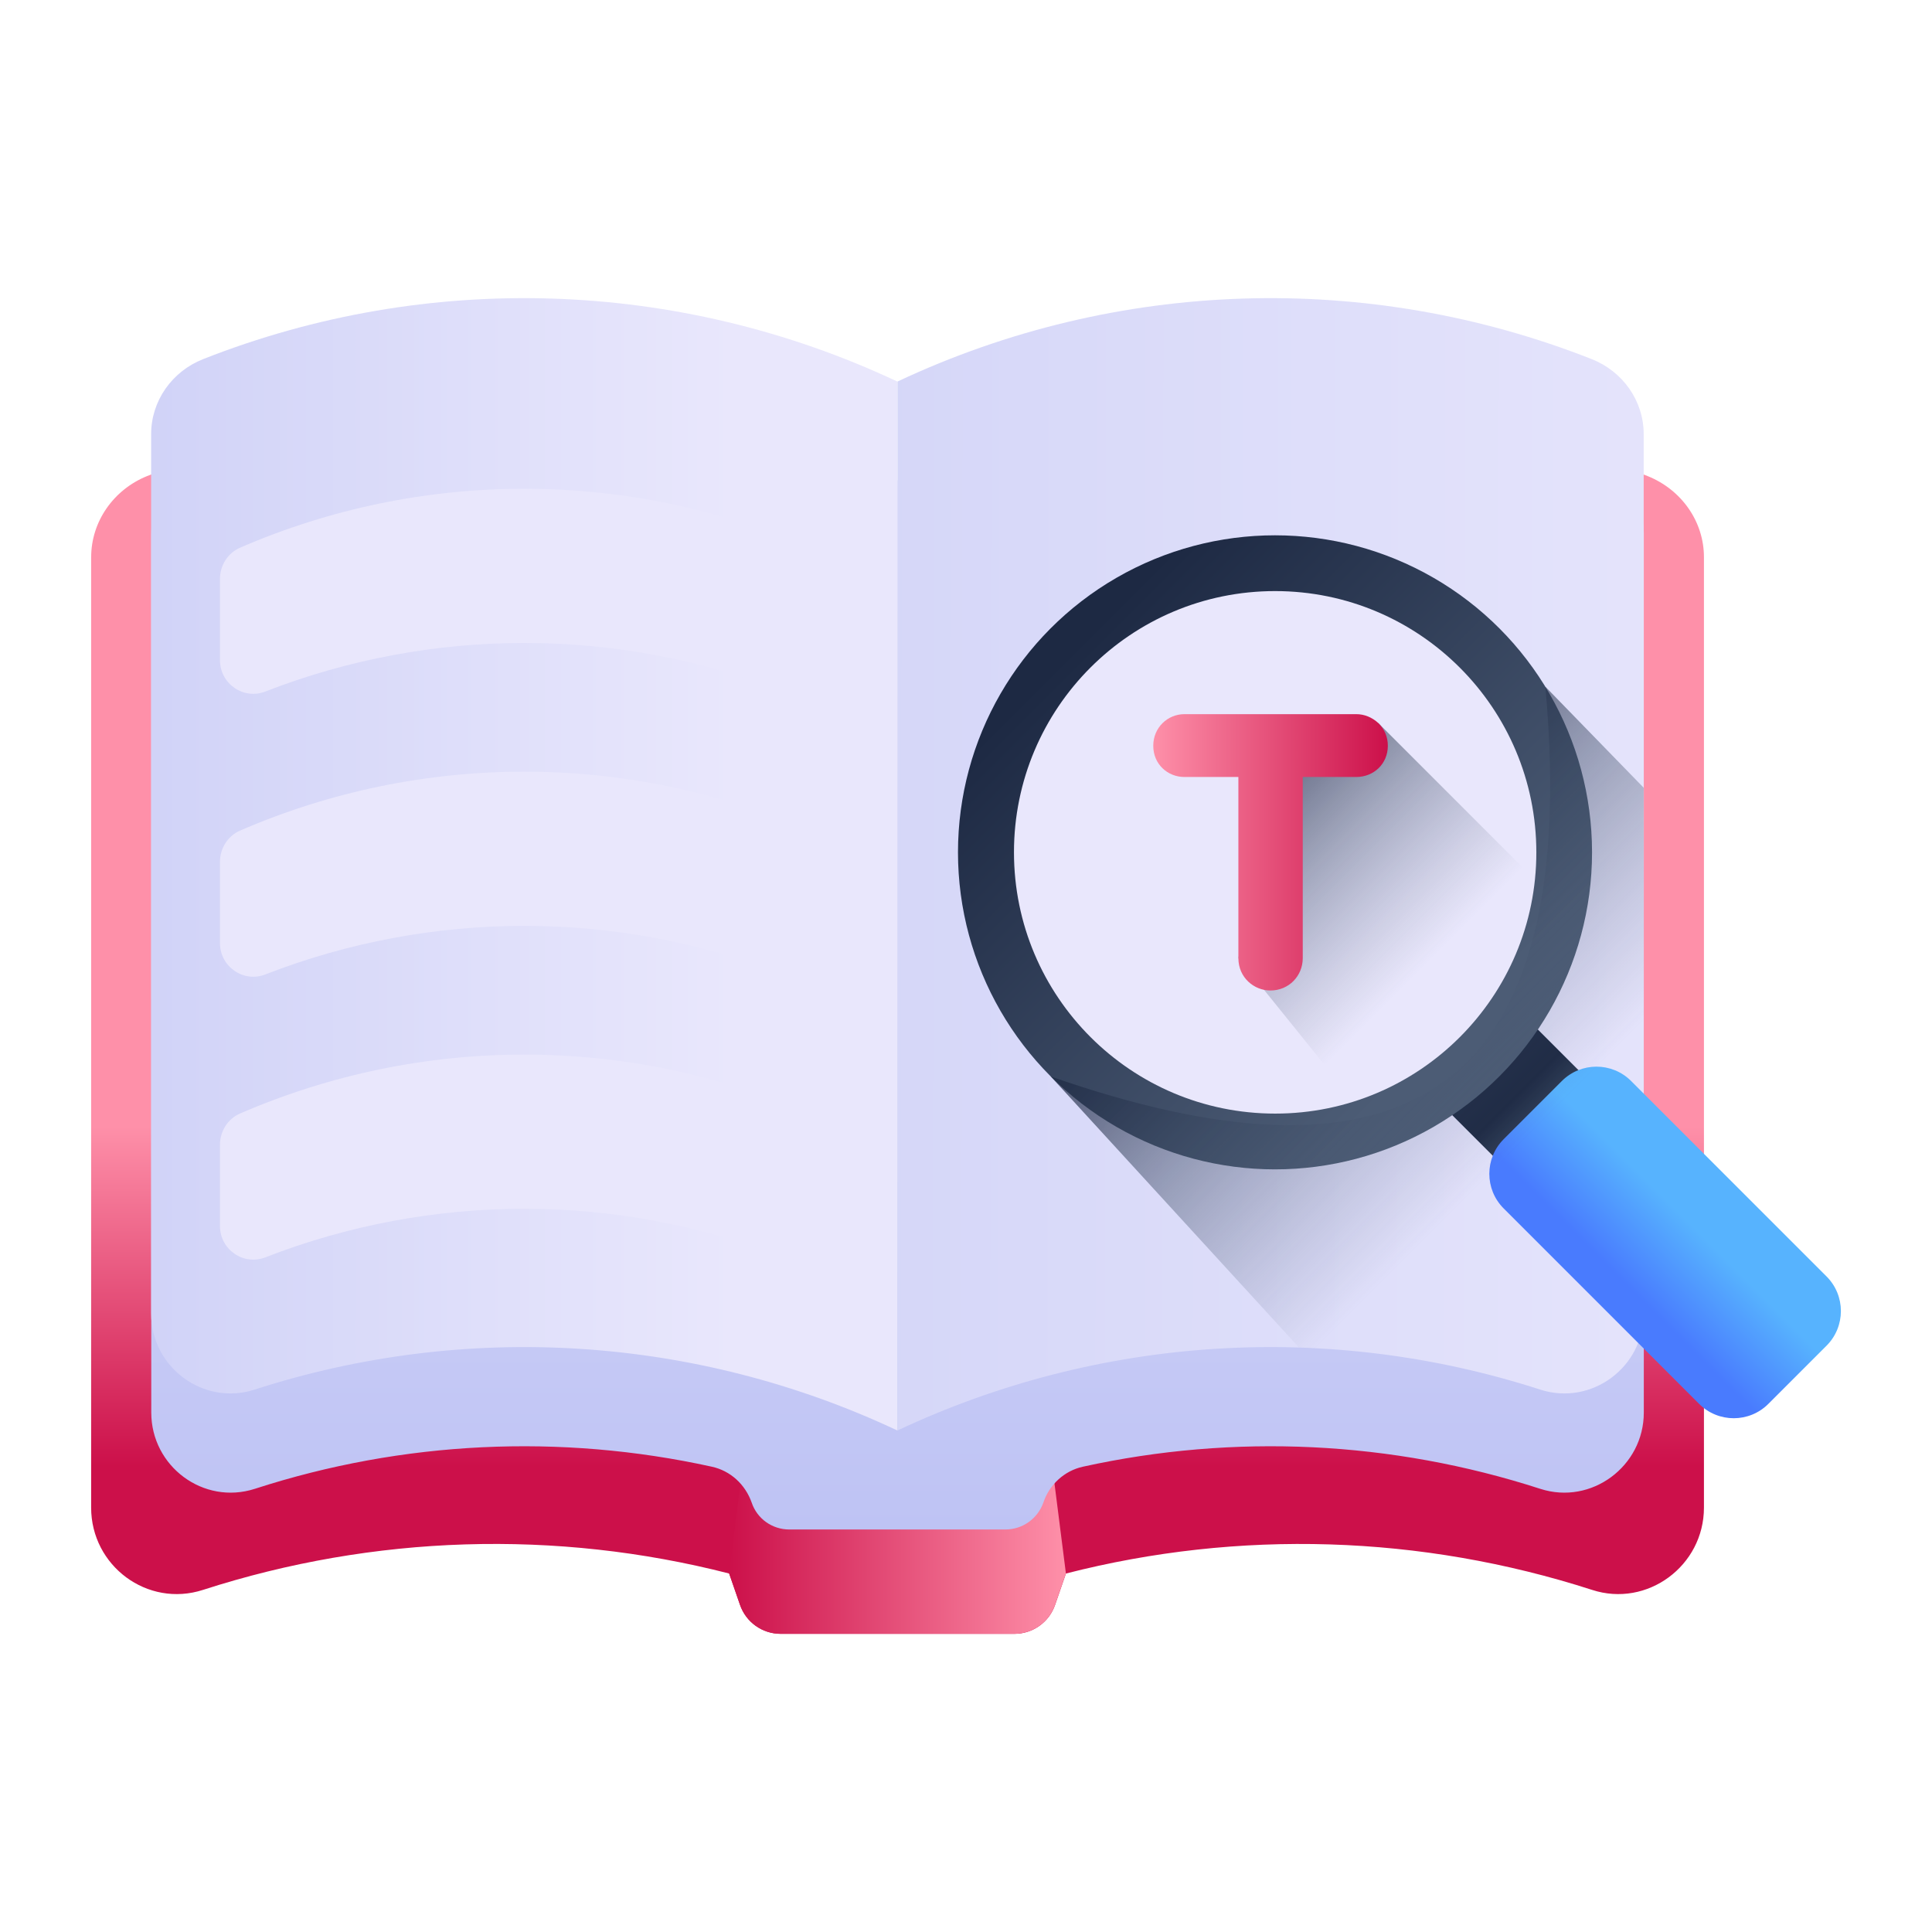 <svg id="Layer_1" enable-background="new 0 0 53 53" height="512" viewBox="0 0 53 53" width="512" xmlns="http://www.w3.org/2000/svg" xmlns:xlink="http://www.w3.org/1999/xlink"><linearGradient id="lg1"><stop offset="0" stop-color="#fe90a9"/><stop offset="1" stop-color="#cc104a"/></linearGradient><linearGradient id="SVGID_1_" gradientTransform="matrix(-1 0 0 1 91.999 0)" gradientUnits="userSpaceOnUse" x1="67.377" x2="67.377" xlink:href="#lg1" y1="30.886" y2="40.218"/><linearGradient id="SVGID_2_" gradientTransform="matrix(-1 0 0 1 91.999 0)" gradientUnits="userSpaceOnUse" x1="62.758" x2="71.996" xlink:href="#lg1" y1="42.623" y2="42.623"/><linearGradient id="lg2"><stop offset="0" stop-color="#e9e7fc"/><stop offset=".251" stop-color="#dfdffa"/><stop offset="1" stop-color="#bec3f4"/></linearGradient><linearGradient id="SVGID_3_" gradientTransform="matrix(-1 0 0 1 91.999 0)" gradientUnits="userSpaceOnUse" x1="67.377" x2="67.377" xlink:href="#lg2" y1="10.898" y2="41.958"/><linearGradient id="SVGID_4_" gradientTransform="matrix(-1 0 0 1 91.999 0)" gradientUnits="userSpaceOnUse" x1="39.823" x2="98.648" xlink:href="#lg2" y1="23.731" y2="23.666"/><linearGradient id="SVGID_5_" gradientTransform="matrix(-1 0 0 1 91.999 0)" gradientUnits="userSpaceOnUse" x1="71.832" x2="99.51" xlink:href="#lg2" y1="23.711" y2="23.711"/><linearGradient id="lg3"><stop offset="0" stop-color="#4c5c75"/><stop offset="1" stop-color="#1d2943"/></linearGradient><linearGradient id="SVGID_6_" gradientUnits="userSpaceOnUse" x1="43.013" x2="41.636" xlink:href="#lg3" y1="31.418" y2="30.041"/><linearGradient id="SVGID_7_" gradientUnits="userSpaceOnUse" x1="46.278" x2="44.569" y1="33.483" y2="35.192"><stop offset="0" stop-color="#57b3fe"/><stop offset="1" stop-color="#497bfe"/></linearGradient><linearGradient id="SVGID_8_" gradientTransform="matrix(.707 -.707 -.707 -.707 -10.865 212.663)" gradientUnits="userSpaceOnUse" x1="166.258" x2="166.258" xlink:href="#lg3" y1="94.599" y2="109.334"/><linearGradient id="lg4"><stop offset="0" stop-color="#4c5c75" stop-opacity="0"/><stop offset=".259" stop-color="#475670" stop-opacity=".181"/><stop offset=".59" stop-color="#384760" stop-opacity=".413"/><stop offset=".958" stop-color="#202c46" stop-opacity=".671"/><stop offset="1" stop-color="#1d2943" stop-opacity=".7"/></linearGradient><linearGradient id="SVGID_9_" gradientUnits="userSpaceOnUse" x1="39.013" x2="33.985" xlink:href="#lg4" y1="26.561" y2="21.533"/><linearGradient id="SVGID_10_" gradientUnits="userSpaceOnUse" x1="31.638" x2="38.072" xlink:href="#lg1" y1="23.382" y2="23.382"/><linearGradient id="SVGID_11_" gradientUnits="userSpaceOnUse" x1="42.112" x2="34.893" xlink:href="#lg4" y1="30.999" y2="23.78"/><g id="_x36_3"><g><g><g><g><g><path d="m2.5 15.285v26.072c0 1.6 1.545 2.751 3.069 2.258 4.68-1.512 9.688-1.666 14.434-.449l.296.855c.164.482.614.8 1.118.8h6.411c.504 0 .954-.318 1.118-.8l.296-.855c4.745-1.216 9.743-1.063 14.433.449 1.512.493 3.069-.658 3.069-2.258v-26.072c0-.975-.614-1.852-1.545-2.225-6.63-2.597-14.083-2.389-20.582.669-6.499-3.058-13.951-3.266-20.582-.669-.921.373-1.534 1.249-1.534 2.225z" fill="url(#SVGID_1_)"/><path d="m20.345 40.425h8.548l.348 2.74-.296.855c-.164.482-.614.8-1.118.8h-6.411c-.504 0-.953-.318-1.118-.8l-.296-.855z" fill="url(#SVGID_2_)"/><path d="m4.15 14.629v24.122c0 1.475 1.429 2.544 2.839 2.092 4.065-1.318 8.388-1.521 12.535-.608.516.111.922.489 1.097.986.148.442.562.737 1.032.737h5.927c.47 0 .885-.295 1.042-.737.166-.498.581-.876 1.088-.986 4.148-.913 8.471-.71 12.545.608 1.401.452 2.839-.618 2.839-2.092v-24.122c0-.913-.571-1.724-1.429-2.065-6.139-2.406-13.033-2.212-19.043.618-6.019-2.83-12.913-3.023-19.052-.618-.857.341-1.419 1.152-1.419 2.065z" fill="url(#SVGID_3_)"/><g><g><path d="m43.665 9.852c.852.336 1.426 1.143 1.426 2.059v24.123c0 1.477-1.435 2.54-2.84 2.086-5.77-1.866-12.076-1.492-17.631 1.122v-28.775c6.013-2.829 12.906-3.035 19.046-.615z" fill="url(#SVGID_4_)"/></g><g><path d="m5.572 9.852c-.852.336-1.426 1.143-1.426 2.059v24.123c0 1.477 1.435 2.54 2.84 2.086 5.77-1.866 12.076-1.492 17.631 1.122v-28.775c-6.013-2.829-12.906-3.035-19.046-.615z" fill="url(#SVGID_5_)"/></g></g></g><g><g><path d="m22.73 31.399v2.236c0 .643-.643 1.091-1.242.858-4.569-1.777-9.642-1.777-14.211-0-.599.233-1.242-.216-1.242-.858v-2.236c0-.366.214-.706.55-.852 4.974-2.156 10.621-2.156 15.594 0.0.336.146.55.485.55.852z" fill="#e9e7fc"/></g></g><g><g><path d="m22.73 15.877v2.236c0 .643-.643 1.091-1.242.858-4.569-1.777-9.642-1.777-14.211-0-.599.233-1.242-.216-1.242-.858v-2.236c0-.366.214-.706.55-.852 4.974-2.156 10.621-2.156 15.594 0.0.336.146.55.485.55.852z" fill="#e9e7fc"/></g></g><g><g><path d="m22.73 23.638v2.236c0 .643-.643 1.091-1.242.858-4.569-1.777-9.642-1.777-14.211-0-.599.233-1.242-.216-1.242-.858v-2.236c0-.366.214-.706.55-.852 4.974-2.156 10.621-2.156 15.594 0.0.336.146.55.485.55.852z" fill="#e9e7fc"/></g></g></g></g><g><g><path d="m42.868 33.621 2.349-2.349-3.794-3.794-2.349 2.349z" fill="url(#SVGID_6_)"/><path d="m41.25 31.251 1.596-1.596c.525-.525 1.375-.525 1.9 0l5.361 5.361c.525.525.525 1.375 0 1.9l-1.596 1.596c-.525.525-1.375.525-1.9 0l-5.361-5.361c-.525-.525-.525-1.375 0-1.9z" fill="url(#SVGID_7_)"/><g><g><circle cx="34.977" cy="23.382" fill="url(#SVGID_8_)" r="8.697"/><path d="m34.979 16.215c-3.957 0-7.164 3.209-7.163 7.167.001 3.958 3.21 7.167 7.167 7.167 3.957-0 7.164-3.209 7.163-7.167-.001-3.958-3.21-7.167-7.167-7.167z" fill="#e9e7fc"/><g><path d="m42.106 24.131-4.293-4.293-2.958 1.824-.883 4.62 3.172 3.932c2.671-.845 4.664-3.212 4.962-6.084z" fill="url(#SVGID_9_)"/></g></g></g></g></g></g><path d="m34.85 27.172c-.445 0-.878-.351-.878-.889v-4.968h-1.479c-.46 0-.856-.349-.856-.857 0-.496.391-.867.856-.867h4.711c.222 0 .433.085.609.246.171.171.259.383.259.621 0 .499-.389.857-.867.857h-1.467v4.968c0 .49-.382.889-.888.889z" fill="url(#SVGID_10_)"/></g><g><path d="m45.091 36.034v-14.424l-2.697-2.772c1.064 11.803-4.478 13.863-13.567 10.694l6.811 7.437c2.234.073 4.461.455 6.613 1.151 1.405.454 2.84-.609 2.84-2.086z" fill="url(#SVGID_11_)"/></g></g></svg>